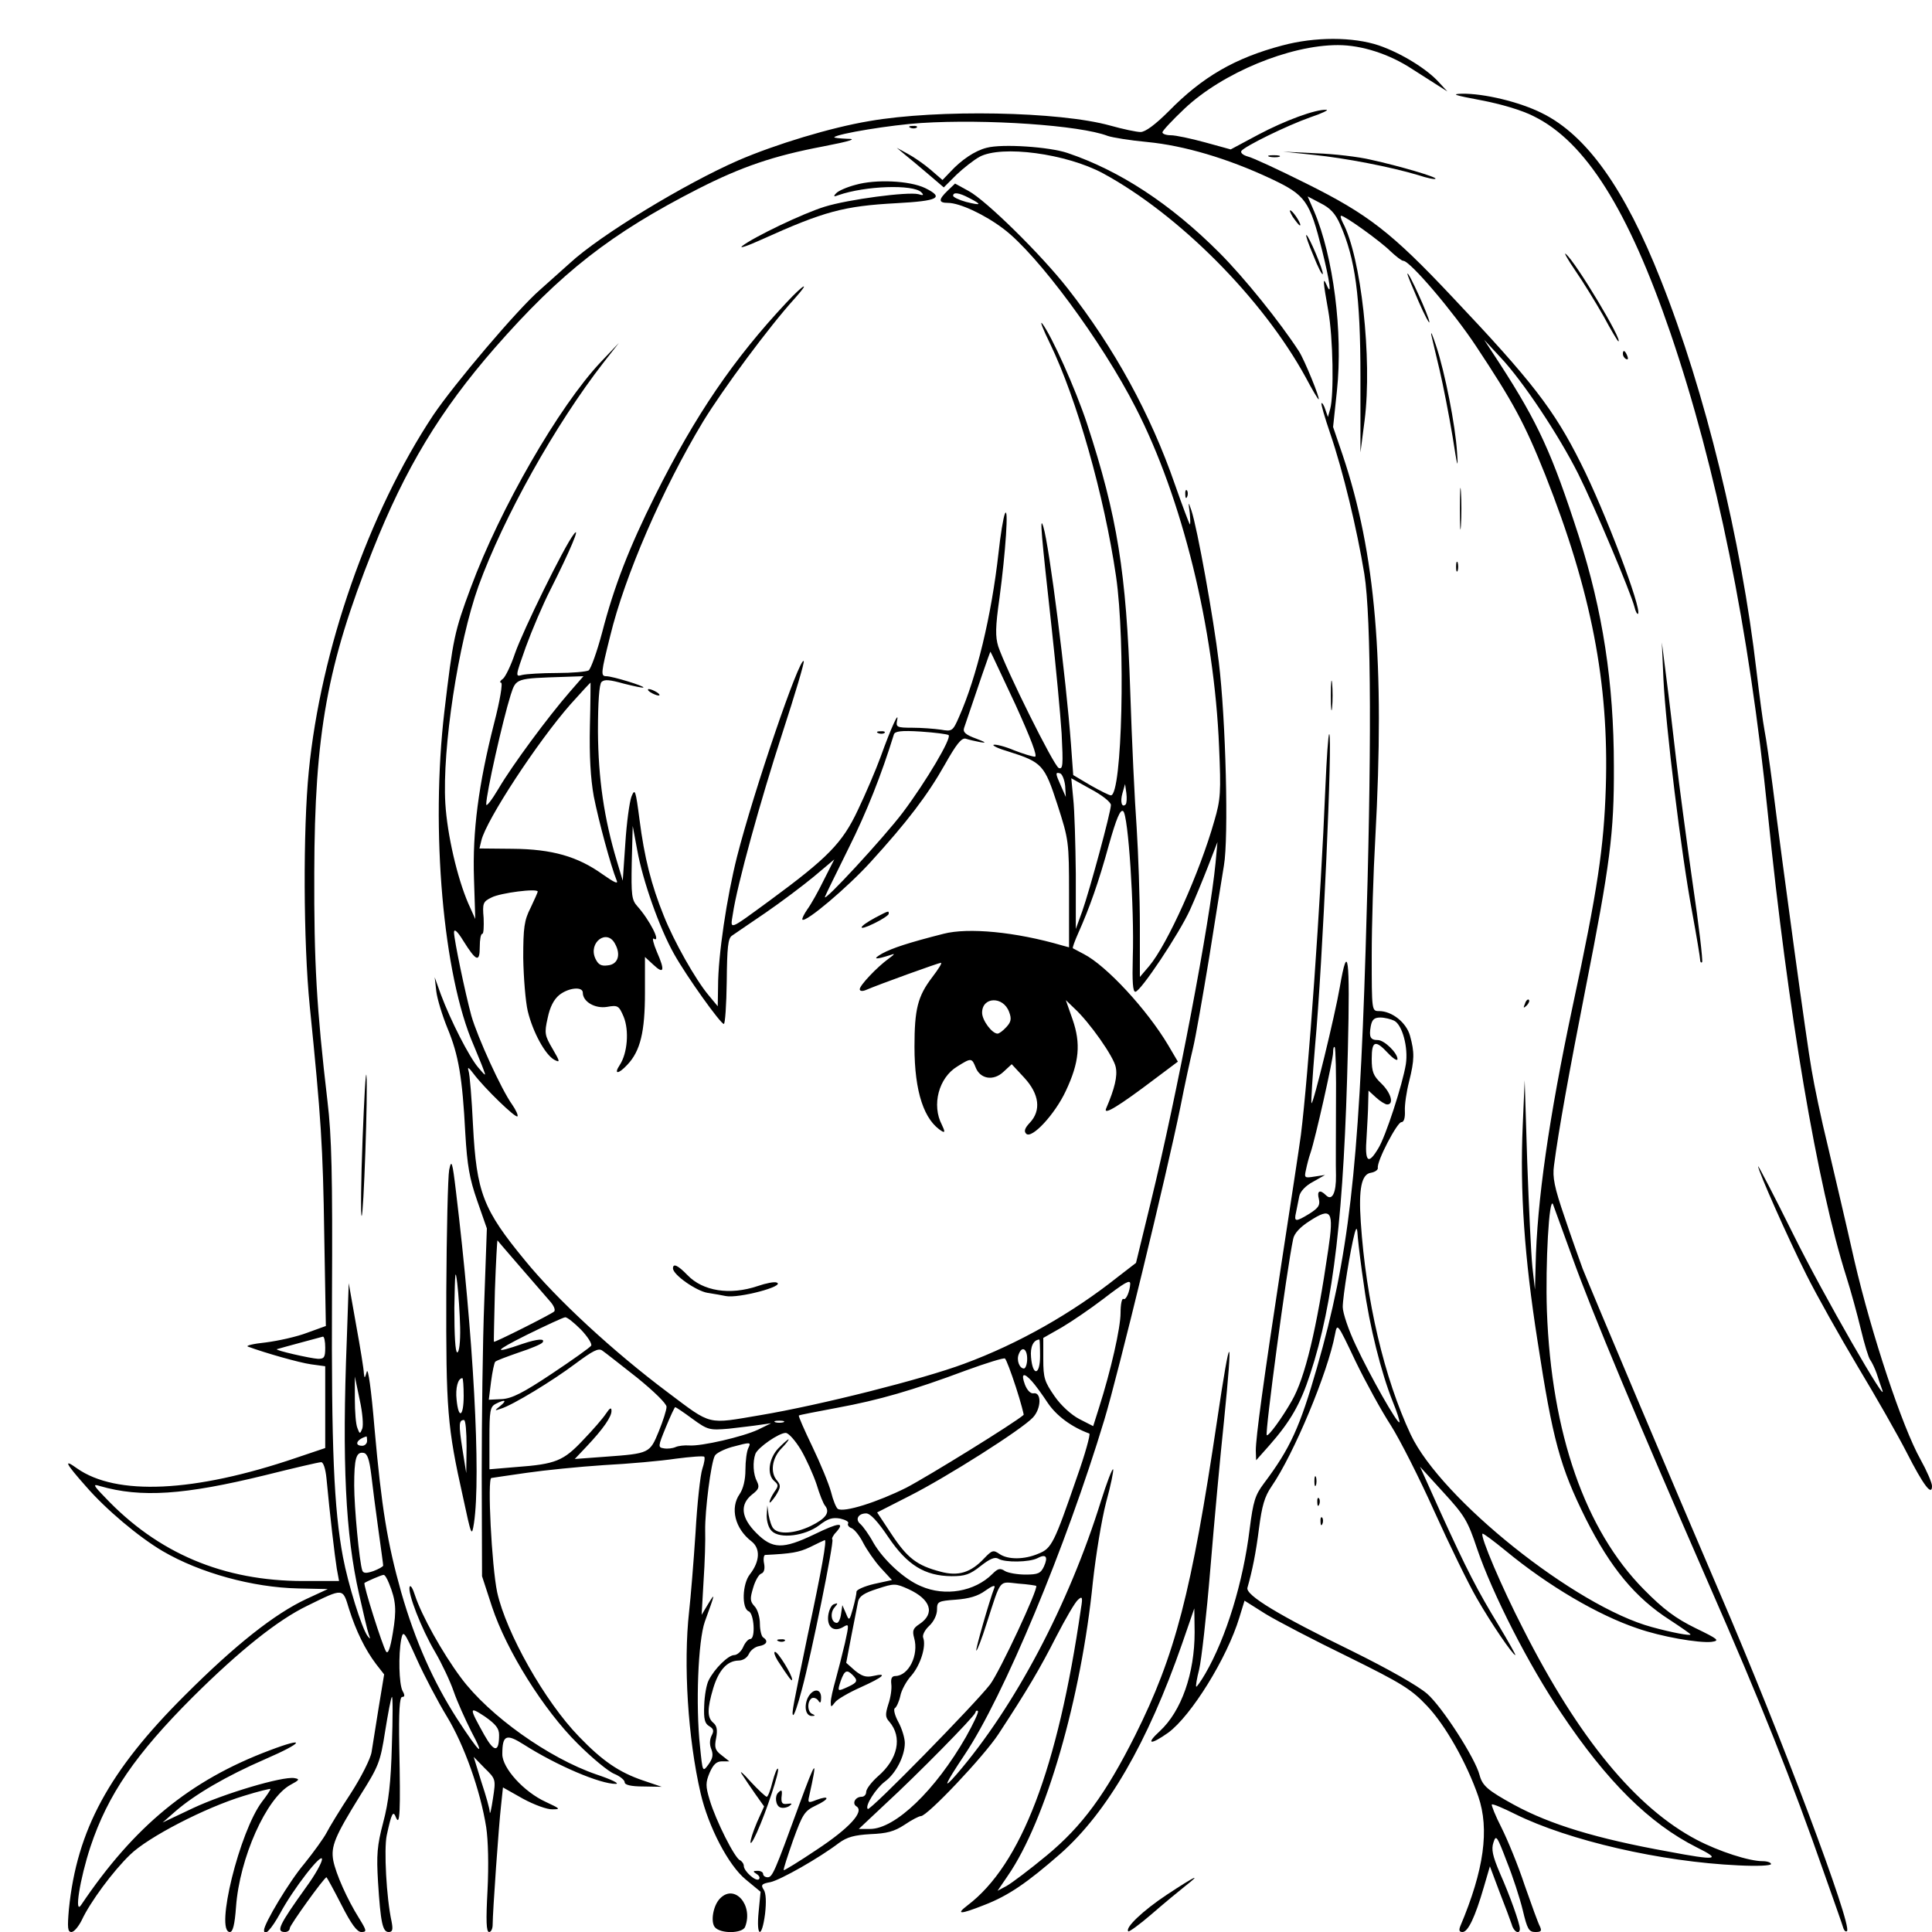 <?xml version="1.0" standalone="no"?>
<!DOCTYPE svg PUBLIC "-//W3C//DTD SVG 20010904//EN"
 "http://www.w3.org/TR/2001/REC-SVG-20010904/DTD/svg10.dtd">
<svg version="1.0" xmlns="http://www.w3.org/2000/svg"
 width="600pt" height="600pt" viewBox="0 0 600 600"
 preserveAspectRatio="xMidYMid meet">

<g transform="translate(0,600) scale(0.1,-0.1)"
fill="#000000" stroke="none">
<path d="M3983 5859 c-148 -39 -249 -98 -353 -204 -42 -42 -73 -65 -88 -65
-12 0 -55 9 -94 20 -158 44 -535 51 -748 14 -120 -20 -291 -72 -407 -122 -165
-72 -429 -232 -523 -319 -30 -27 -73 -65 -94 -84 -69 -60 -265 -291 -331 -389
-200 -302 -349 -728 -386 -1105 -18 -181 -17 -531 3 -730 35 -346 41 -436 45
-711 l5 -282 -58 -21 c-31 -12 -89 -25 -128 -30 -39 -4 -64 -10 -56 -13 54
-20 160 -50 196 -55 l44 -6 0 -127 0 -127 -92 -31 c-315 -107 -557 -118 -679
-32 -43 31 -36 16 27 -55 63 -73 166 -159 239 -202 116 -68 280 -113 421 -116
l92 -2 -67 -31 c-98 -46 -219 -141 -377 -299 -236 -235 -335 -418 -360 -664
-5 -58 -4 -71 8 -71 8 0 22 17 32 37 26 56 97 152 150 203 55 54 232 146 354
183 45 14 82 23 82 21 0 -3 -12 -21 -26 -39 -70 -92 -147 -405 -100 -405 9 0
15 22 19 78 11 152 94 338 169 379 28 15 30 18 12 21 -37 6 -218 -48 -314 -93
l-95 -45 40 35 c60 52 157 109 279 162 120 52 129 71 13 27 -247 -93 -420
-235 -585 -480 -22 -33 -4 81 29 181 54 162 140 287 318 465 146 145 264 239
355 283 114 56 110 56 130 -10 22 -69 50 -126 84 -171 l25 -32 -17 -103 c-9
-56 -19 -118 -22 -138 -3 -20 -32 -78 -65 -129 -33 -50 -67 -106 -75 -122 -9
-17 -40 -60 -69 -96 -46 -54 -125 -186 -125 -206 0 -22 23 3 50 52 40 75 130
191 130 168 0 -10 -21 -48 -48 -85 -86 -120 -96 -141 -67 -141 8 0 15 5 15 12
0 9 107 158 114 158 1 0 22 -38 46 -85 31 -61 49 -85 62 -85 18 0 17 4 -7 43
-37 59 -72 138 -80 179 -8 44 5 75 83 201 58 92 63 104 78 200 9 56 18 104 21
107 3 3 3 -65 0 -150 -3 -116 -10 -176 -27 -240 -19 -72 -21 -100 -16 -185 8
-125 14 -155 33 -155 12 0 14 7 9 33 -16 73 -24 224 -15 267 15 70 20 79 29
55 12 -28 14 21 10 218 -2 114 1 157 9 157 8 0 9 5 1 19 -11 22 -13 111 -4
160 6 29 9 26 49 -63 23 -51 65 -131 93 -177 54 -89 104 -230 122 -344 6 -40
8 -117 4 -196 -5 -94 -4 -129 5 -129 6 0 11 10 11 23 0 38 19 309 26 369 l6
57 62 -35 c35 -19 76 -34 92 -33 26 0 24 2 -21 23 -68 31 -135 105 -135 148 0
60 12 65 67 30 102 -65 238 -123 286 -122 12 1 -15 14 -60 29 -149 51 -334
183 -421 300 -59 79 -123 195 -143 256 -7 22 -14 34 -17 27 -6 -20 36 -129 79
-202 21 -36 47 -91 58 -123 11 -32 36 -87 54 -123 47 -88 26 -69 -44 39 -73
114 -129 239 -173 392 -43 153 -61 262 -83 510 -10 120 -20 190 -24 175 -6
-21 -7 -22 -9 -5 0 11 -11 79 -24 150 l-23 130 -6 -175 c-15 -382 -4 -605 38
-790 13 -58 26 -114 30 -125 6 -16 5 -17 -4 -5 -18 25 -60 160 -76 245 -28
149 -36 338 -34 810 2 375 -1 497 -14 605 -34 290 -42 433 -41 710 1 431 40
646 181 1000 102 257 210 435 380 630 205 234 360 355 632 494 134 68 233 102
386 131 88 17 108 24 76 24 -24 1 -42 3 -40 5 11 11 176 38 269 44 203 13 494
-7 580 -40 14 -5 69 -14 123 -19 114 -11 250 -51 384 -114 108 -51 120 -68
159 -223 24 -96 31 -147 14 -107 -13 29 -11 10 5 -80 15 -83 18 -262 6 -305
l-7 -25 -8 23 c-4 13 -10 22 -12 20 -2 -3 10 -44 27 -94 40 -117 83 -296 106
-436 22 -136 23 -569 4 -1168 -21 -681 -53 -957 -151 -1297 -53 -185 -83 -251
-165 -360 -27 -36 -33 -55 -44 -141 -20 -165 -73 -338 -138 -450 -14 -24 -27
-42 -28 -40 -2 2 2 26 9 53 7 28 23 169 35 315 12 146 31 351 42 455 29 287
21 289 -21 5 -80 -537 -130 -730 -255 -980 -91 -181 -164 -281 -274 -372 -53
-44 -109 -86 -125 -95 l-28 -15 32 47 c118 171 228 552 264 912 9 82 27 193
41 247 15 54 24 100 22 103 -3 3 -20 -42 -38 -99 -100 -322 -268 -639 -448
-848 -46 -53 -37 -32 25 61 120 179 315 646 434 1041 42 139 193 760 236 971
13 67 31 149 39 182 8 33 30 159 50 280 19 121 40 250 46 287 15 86 6 454 -16
633 -16 134 -67 417 -85 470 -10 29 -10 28 -5 -9 2 -21 2 -37 0 -34 -2 2 -23
57 -46 123 -76 220 -189 425 -333 609 -83 106 -254 274 -308 303 l-42 23 -23
-22 c-29 -28 -29 -38 1 -38 36 0 114 -36 173 -81 105 -79 305 -349 410 -555
144 -280 244 -685 259 -1054 6 -140 5 -162 -15 -230 -45 -159 -145 -382 -202
-450 l-29 -34 0 159 c0 88 -5 225 -10 305 -6 80 -15 271 -20 425 -12 366 -40
542 -134 829 -36 109 -110 273 -139 311 -9 11 2 -17 24 -62 83 -172 168 -470
205 -723 30 -206 19 -680 -16 -680 -5 0 -33 14 -63 31 l-54 32 -7 96 c-15 203
-67 615 -86 676 -12 38 -6 -25 26 -315 13 -118 27 -266 31 -328 5 -99 4 -112
-9 -107 -15 6 -164 306 -188 378 -9 30 -9 59 4 150 19 142 29 289 17 262 -5
-11 -14 -66 -20 -122 -22 -196 -68 -386 -122 -508 -20 -46 -22 -47 -57 -41
-21 3 -60 6 -89 6 -48 0 -51 2 -47 23 7 32 -18 -21 -51 -113 -15 -41 -47 -116
-71 -166 -48 -102 -93 -148 -274 -281 -130 -95 -122 -92 -114 -41 13 89 85
350 154 562 39 120 69 220 66 223 -13 13 -155 -403 -207 -607 -32 -127 -59
-307 -59 -403 l-1 -62 -29 35 c-40 48 -107 166 -139 247 -38 94 -60 180 -75
298 -12 92 -14 98 -25 71 -6 -16 -15 -81 -19 -145 l-8 -116 -18 60 c-40 133
-58 257 -59 403 0 93 4 147 11 154 9 9 26 7 69 -5 32 -8 59 -14 61 -12 5 4
-96 35 -115 35 -18 0 -17 9 12 125 45 186 162 456 288 665 61 100 205 295 285
383 51 57 29 46 -26 -13 -163 -174 -282 -348 -407 -598 -81 -162 -128 -283
-165 -426 -16 -60 -35 -113 -42 -118 -7 -4 -51 -8 -98 -8 -47 0 -95 -3 -108
-6 -22 -6 -22 -6 11 87 19 52 53 132 76 177 63 125 95 202 73 173 -29 -36
-158 -299 -183 -371 -12 -36 -29 -71 -37 -78 -9 -6 -11 -12 -6 -12 6 0 -3 -55
-22 -128 -48 -189 -67 -334 -62 -481 l4 -125 -22 49 c-34 79 -65 212 -71 310
-10 170 40 499 103 675 78 214 238 501 389 695 l47 60 -57 -60 c-129 -137
-312 -454 -403 -700 -51 -137 -55 -157 -82 -385 -43 -366 -4 -819 91 -1036 11
-27 25 -60 30 -74 9 -24 8 -23 -16 5 -28 33 -85 144 -116 227 l-19 53 5 -44
c3 -24 19 -76 35 -115 34 -82 46 -152 55 -325 6 -101 13 -141 37 -210 l30 -86
-8 -225 c-5 -124 -8 -367 -8 -540 l1 -315 31 -95 c45 -136 160 -320 266 -425
45 -45 96 -87 114 -94 17 -7 32 -19 32 -26 0 -8 19 -13 58 -13 l57 -1 -59 20
c-73 25 -125 60 -198 136 -106 109 -226 322 -254 448 -17 81 -31 355 -18 355
5 1 54 8 109 16 55 8 163 19 240 24 77 4 178 13 224 20 46 6 86 9 88 6 3 -3 0
-20 -6 -38 -6 -18 -16 -107 -21 -198 -6 -91 -15 -201 -20 -245 -18 -162 -4
-393 36 -565 24 -103 86 -223 140 -267 l46 -38 -6 -62 c-8 -80 10 -85 20 -6 4
36 3 63 -4 74 -10 15 -7 19 21 24 31 7 150 74 213 122 25 18 47 24 97 27 51 2
74 8 106 29 22 15 45 27 51 27 20 0 196 186 241 255 91 139 128 202 179 302
29 56 59 108 68 115 13 12 15 8 9 -27 -72 -498 -186 -796 -352 -922 -38 -29
-24 -29 52 1 75 29 133 69 236 159 146 129 271 345 378 652 l38 110 1 -74 c0
-128 -41 -245 -108 -307 -46 -42 -29 -44 26 -5 71 52 183 232 221 358 l16 52
65 -41 c36 -22 151 -82 256 -133 168 -83 197 -101 246 -153 57 -60 123 -177
159 -281 35 -102 18 -228 -56 -403 -5 -13 -3 -18 7 -18 17 0 39 46 66 139 l19
65 30 -80 c17 -43 34 -89 38 -101 6 -23 25 -32 25 -13 0 16 -30 101 -62 173
-23 54 -27 74 -20 95 8 25 11 21 41 -58 19 -47 41 -115 50 -152 14 -59 19 -68
39 -68 18 0 21 3 14 18 -5 9 -26 67 -47 127 -20 61 -53 141 -72 179 -19 37
-32 70 -30 72 2 3 35 -11 73 -30 166 -82 452 -148 692 -159 58 -3 102 -1 102
4 0 5 -12 9 -26 9 -42 0 -135 30 -204 66 -189 99 -368 316 -540 656 -66 128
-134 288 -126 295 2 2 34 -22 72 -53 132 -109 287 -200 409 -241 74 -26 190
-46 230 -42 27 4 22 8 -50 43 -61 30 -99 58 -160 120 -182 184 -287 484 -301
865 -5 146 7 359 19 331 3 -8 30 -82 60 -165 63 -175 200 -502 424 -1015 161
-367 259 -613 359 -900 30 -85 57 -161 59 -169 3 -8 8 -11 11 -8 17 17 -205
609 -396 1052 -146 340 -393 925 -425 1005 -9 25 -35 97 -56 160 -32 93 -38
124 -33 160 14 109 48 295 98 550 76 385 89 483 88 690 0 260 -35 484 -109
715 -83 257 -126 351 -245 535 l-49 75 51 -55 c69 -73 180 -240 241 -361 51
-102 163 -368 175 -414 3 -14 9 -24 11 -21 13 13 -103 320 -178 468 -83 166
-151 254 -399 516 -188 200 -262 257 -453 352 -86 43 -168 81 -182 84 -14 4
-23 11 -20 17 9 14 141 79 215 105 36 12 58 23 49 23 -33 2 -128 -33 -211 -77
l-86 -46 -80 22 c-44 12 -91 22 -106 22 -14 0 -26 4 -26 9 0 5 31 38 69 74
118 111 326 197 476 197 74 0 160 -28 230 -74 28 -18 64 -41 80 -51 l30 -19
-25 27 c-37 42 -118 92 -188 116 -80 27 -199 27 -299 0z m-973 -474 c41 -21
38 -24 -10 -12 -22 6 -40 15 -40 19 0 12 18 10 50 -7z m1152 -82 c47 -107 63
-222 63 -473 l0 -235 13 100 c24 191 -11 508 -68 614 -6 12 -8 21 -5 21 12 0
123 -80 153 -110 17 -16 35 -30 40 -30 21 0 156 -159 226 -265 116 -175 151
-240 215 -400 143 -362 198 -646 188 -970 -6 -186 -25 -317 -103 -680 -74
-348 -111 -607 -115 -805 l-2 -75 -8 70 c-4 39 -11 185 -16 325 l-8 255 -6
-140 c-9 -203 5 -409 46 -670 47 -307 70 -391 150 -552 76 -151 153 -245 261
-314 35 -23 64 -43 64 -45 0 -5 -58 6 -120 23 -237 64 -654 397 -749 598 -82
175 -139 417 -155 660 -7 103 2 149 32 153 12 2 22 9 21 15 -4 20 60 142 73
142 8 0 12 13 11 35 -1 19 5 60 13 91 17 68 17 91 3 142 -11 41 -56 77 -96 77
-23 0 -23 0 -23 173 0 94 5 258 11 362 30 548 1 887 -101 1191 l-30 88 12 113
c19 181 -11 416 -71 557 l-20 46 40 -21 c30 -15 46 -32 61 -66z m-1009 -1490
c49 -108 70 -163 61 -163 -7 0 -37 9 -65 20 -28 12 -57 19 -63 17 -6 -2 15
-12 46 -21 105 -33 112 -42 152 -165 35 -109 36 -114 36 -277 l0 -166 -22 6
c-144 42 -291 56 -368 36 -110 -28 -158 -44 -190 -61 -33 -19 -22 -20 25 -5
16 6 14 3 -5 -11 -36 -26 -90 -83 -90 -95 0 -6 8 -7 18 -3 44 19 228 85 234
85 5 0 -8 -20 -27 -45 -45 -59 -55 -99 -55 -216 0 -140 30 -230 87 -263 8 -4
7 2 -2 21 -32 61 -10 146 48 181 43 27 45 27 57 -3 14 -36 55 -43 86 -14 l26
24 39 -42 c47 -51 53 -102 17 -140 -15 -16 -19 -26 -11 -34 17 -17 89 60 123
133 42 89 47 147 21 222 l-21 60 26 -25 c48 -44 123 -151 129 -183 6 -28 -3
-66 -30 -129 -9 -22 40 8 151 92 l72 54 -30 51 c-66 111 -192 247 -262 283
-17 9 -32 17 -34 18 -2 2 6 23 17 48 34 76 63 157 95 274 23 81 35 110 44 104
16 -10 35 -304 30 -453 -2 -77 0 -108 8 -108 16 0 137 182 170 255 15 33 40
94 56 135 l29 75 -6 -65 c-17 -179 -119 -718 -201 -1053 l-46 -189 -57 -44
c-141 -112 -308 -207 -476 -269 -128 -48 -449 -129 -634 -160 -166 -28 -149
-33 -286 70 -171 128 -347 291 -444 410 -131 159 -151 211 -162 420 -4 83 -10
159 -14 170 -4 13 1 10 16 -10 34 -45 130 -138 136 -132 3 3 -5 20 -16 36 -34
47 -108 210 -127 276 -20 74 -53 233 -54 259 0 13 10 5 29 -26 40 -64 51 -68
51 -19 0 23 3 41 8 41 4 0 5 22 4 49 -4 46 -2 51 25 64 27 14 143 29 143 18 0
-2 -10 -25 -22 -50 -20 -39 -23 -62 -23 -156 1 -60 7 -135 14 -165 16 -66 54
-135 82 -151 19 -10 19 -7 -5 34 -24 41 -26 48 -15 96 7 34 19 57 36 71 29 23
73 27 73 7 0 -28 38 -50 75 -44 34 6 37 4 52 -31 17 -42 12 -112 -12 -149 -20
-30 -5 -30 23 0 41 43 55 103 55 224 l0 111 26 -24 c33 -31 37 -19 11 40 -11
26 -15 44 -10 41 25 -15 -13 59 -51 101 -17 19 -19 34 -17 135 l3 114 14 -75
c17 -95 69 -242 114 -322 39 -70 145 -218 155 -218 4 0 8 59 9 132 1 106 4
134 16 142 9 6 55 38 104 71 48 33 116 84 151 113 l63 53 -32 -63 c-17 -35
-40 -76 -51 -91 -11 -16 -18 -30 -16 -33 10 -10 140 100 211 178 114 125 178
209 231 303 36 64 52 84 65 81 9 -3 30 -8 46 -11 20 -3 16 0 -13 11 -33 12
-42 20 -38 33 39 116 81 239 82 237 1 0 35 -74 77 -163z m-1382 40 c-69 -79
-181 -231 -222 -301 -22 -37 -39 -59 -39 -50 0 34 51 260 76 340 17 52 15 51
168 56 l58 2 -41 -47z m61 -108 c-2 -92 2 -162 12 -218 15 -76 53 -217 71
-261 6 -13 -7 -7 -44 19 -77 55 -156 78 -279 79 l-103 1 6 25 c15 63 174 306
277 423 33 37 61 67 62 67 0 0 0 -61 -2 -135z m1114 -28 c10 -9 -70 -144 -142
-240 -58 -77 -250 -285 -242 -262 2 6 35 73 73 150 57 114 102 228 141 354 3
10 22 13 84 9 44 -3 83 -8 86 -11z m362 -158 l2 -34 -15 34 c-18 40 -18 44 -2
39 6 -3 13 -20 15 -39z m142 -59 c0 -22 -66 -265 -89 -330 l-20 -55 0 171 c-1
94 -4 199 -8 234 l-6 63 61 -34 c34 -18 62 -40 62 -49z m46 2 c-12 -12 -18 8
-10 35 l8 28 4 -28 c2 -16 1 -31 -2 -35z m-1586 -433 c19 -34 9 -64 -22 -67
-21 -3 -30 2 -39 21 -23 50 36 94 61 46z m1224 -212 c8 -21 6 -31 -9 -47 -10
-11 -22 -20 -27 -20 -17 0 -48 41 -48 65 0 50 66 52 84 2z m1196 -27 c25 -13
44 -83 36 -135 -10 -62 -63 -226 -86 -262 -31 -52 -42 -42 -36 35 2 37 5 85 5
106 l1 39 23 -21 c13 -12 29 -22 35 -22 22 0 12 36 -18 65 -25 24 -30 36 -30
77 0 56 11 60 51 17 16 -17 29 -25 29 -18 0 19 -41 59 -61 59 -23 0 -28 9 -22
43 4 21 11 27 30 27 13 0 33 -5 43 -10z m-94 -823 c17 -126 54 -272 89 -359
14 -34 23 -63 21 -65 -6 -6 -91 144 -135 238 -23 48 -41 102 -41 120 0 32 24
181 37 229 6 21 8 19 10 -15 2 -22 10 -89 19 -148z m-2620 58 c38 -44 79 -91
91 -105 12 -13 19 -28 14 -33 -8 -8 -185 -97 -187 -94 -1 1 1 73 3 160 3 86 7
156 8 155 1 -2 33 -39 71 -83z m1894 -52 c-1 -23 -13 -52 -21 -47 -5 3 -9 -17
-9 -43 0 -47 -30 -179 -67 -295 l-18 -57 -43 22 c-25 13 -57 42 -77 71 -31 45
-35 56 -35 115 l0 66 58 33 c32 19 89 58 127 87 69 53 85 62 85 48z m-1706
-142 c21 -22 35 -44 32 -50 -4 -6 -59 -45 -122 -87 -90 -60 -124 -77 -155 -79
l-41 -2 7 56 c4 31 10 59 13 62 4 4 37 16 74 29 37 12 70 26 73 31 9 13 -16
11 -61 -4 -95 -33 -91 -24 11 27 61 30 115 55 120 55 6 1 28 -17 49 -38z
m2515 -297 c28 -44 89 -164 136 -269 47 -104 106 -225 131 -268 44 -77 112
-177 120 -177 2 0 -21 41 -51 91 -67 110 -99 172 -182 354 l-63 140 72 -79
c66 -72 76 -88 105 -175 48 -141 160 -361 262 -512 141 -211 273 -342 420
-416 79 -39 64 -42 -89 -13 -222 40 -366 84 -478 145 -82 45 -98 59 -107 92
-13 52 -116 212 -163 253 -29 25 -119 76 -232 132 -228 111 -332 174 -326 197
15 53 26 106 36 185 9 69 17 98 39 130 69 100 175 354 197 472 7 36 7 36 64
-84 32 -66 81 -155 109 -198z m-3309 241 c0 -30 -3 -35 -22 -35 -23 1 -137 27
-128 30 16 5 136 37 143 39 4 0 7 -15 7 -34z m2220 -26 c0 -61 -23 -64 -28 -4
-3 32 7 54 26 55 1 0 2 -23 2 -51z m-1252 -67 c53 -43 92 -81 92 -91 0 -10
-11 -44 -24 -76 -28 -68 -28 -69 -166 -79 l-95 -7 36 38 c53 56 79 94 78 112
0 11 -5 9 -17 -9 -9 -14 -41 -51 -71 -82 -61 -65 -85 -75 -208 -84 l-83 -7 0
96 c0 85 2 98 19 107 29 15 37 12 15 -6 -19 -15 -19 -16 1 -9 37 11 163 88
232 140 54 40 71 49 83 41 9 -6 57 -44 108 -84z m1212 58 c0 -16 -5 -30 -10
-30 -14 0 -24 26 -16 45 10 26 26 16 26 -15z m-35 -88 c15 -46 25 -85 24 -86
-28 -25 -297 -191 -364 -226 -90 -45 -194 -78 -213 -66 -5 3 -15 27 -21 52 -7
26 -33 89 -58 141 -25 52 -44 95 -42 97 2 2 56 12 119 24 130 24 234 54 400
116 63 23 118 40 121 37 4 -3 19 -43 34 -89z m50 18 c10 -11 32 -41 49 -67 27
-40 74 -75 129 -95 4 -2 -13 -64 -39 -137 -70 -203 -78 -220 -119 -236 -44
-19 -95 -19 -121 -1 -19 13 -23 12 -47 -13 -42 -45 -81 -57 -136 -42 -73 19
-103 42 -152 116 l-45 68 100 51 c115 58 350 207 384 244 26 28 27 79 2 75 -9
-2 -20 9 -27 27 -13 35 -4 39 22 10z m-2080 -147 c-7 -17 -8 -17 -15 2 -5 11
-8 52 -8 90 l0 70 15 -72 c9 -40 12 -80 8 -90z m1025 31 c48 -35 53 -36 113
-31 34 4 78 9 97 12 l35 5 -41 -20 c-47 -22 -176 -52 -214 -49 -14 1 -33 -1
-42 -5 -9 -4 -25 -6 -36 -4 -19 3 -19 5 6 66 14 34 27 62 29 62 2 0 26 -16 53
-36z m283 -11 c-7 -2 -19 -2 -25 0 -7 3 -2 5 12 5 14 0 19 -2 13 -5z m54 -85
c17 -29 39 -78 49 -108 9 -30 21 -61 27 -67 15 -20 2 -39 -45 -62 -50 -24
-100 -27 -116 -8 -6 6 -12 26 -15 42 l-4 30 -2 -32 c0 -18 6 -39 16 -48 25
-25 103 -15 147 18 27 21 41 25 65 21 17 -4 28 -10 25 -15 -3 -5 2 -12 11 -15
9 -4 25 -24 36 -46 11 -21 35 -56 54 -77 l35 -38 -55 -12 c-30 -7 -55 -18 -55
-24 0 -7 -5 -30 -11 -52 -11 -39 -12 -40 -22 -15 l-11 25 -4 -27 c-2 -16 -8
-28 -13 -28 -17 0 -22 30 -8 47 12 14 12 16 -1 11 -8 -2 -16 -19 -18 -36 -4
-37 19 -52 48 -34 17 10 17 8 4 -51 -8 -34 -21 -85 -29 -114 -8 -28 -15 -59
-15 -69 0 -16 1 -17 13 -1 6 9 42 30 80 47 71 32 86 46 38 35 -22 -5 -35 0
-56 17 l-27 24 16 84 c9 47 19 95 21 107 4 16 19 26 60 39 52 17 56 17 96 -1
70 -32 84 -76 34 -109 -20 -13 -22 -21 -16 -43 15 -53 -17 -117 -58 -118 -11
0 -15 -7 -13 -25 2 -14 -2 -42 -9 -62 -10 -32 -10 -41 3 -55 41 -48 27 -116
-36 -170 -20 -18 -36 -39 -36 -48 0 -8 -6 -15 -14 -15 -20 0 -31 -21 -16 -30
25 -16 -23 -68 -123 -134 -55 -37 -101 -65 -103 -64 -2 2 12 44 29 93 30 83
36 91 71 108 43 20 44 33 1 17 -25 -10 -27 -9 -22 12 27 122 22 117 -31 -27
-76 -208 -83 -225 -98 -225 -8 0 -14 5 -14 10 0 6 -8 10 -17 10 -15 0 -16 -2
-3 -10 8 -5 11 -12 7 -16 -9 -9 -47 25 -47 41 0 7 -6 15 -12 18 -16 6 -75 123
-94 187 -13 43 -13 54 0 85 11 25 21 35 38 35 l23 0 -24 19 c-20 15 -23 24
-17 53 5 26 2 39 -9 48 -19 16 -19 43 0 107 17 56 43 85 78 86 14 0 27 8 33
21 5 11 19 22 32 24 23 4 29 16 12 27 -5 3 -10 22 -10 42 0 20 -7 45 -17 55
-14 15 -14 24 -4 57 6 21 17 41 25 44 9 3 12 15 9 31 -3 14 -1 26 3 27 82 4
105 8 139 24 22 11 43 21 46 22 8 4 -9 -91 -53 -297 -45 -218 -50 -242 -45
-246 3 -3 15 32 27 78 29 106 101 461 95 467 -3 2 2 13 12 23 28 32 8 30 -68
-7 -98 -47 -130 -46 -180 4 -48 48 -52 89 -13 120 21 16 23 23 15 40 -12 22
-14 61 -5 86 8 20 73 65 94 65 9 0 30 -24 47 -52z m-1347 27 c0 -8 -7 -15 -15
-15 -26 0 -18 20 13 29 1 1 2 -6 2 -14z m1184 -22 c-5 -10 -9 -40 -9 -68 0
-31 -7 -59 -18 -75 -30 -43 -15 -107 37 -147 28 -22 26 -62 -5 -102 -24 -30
-26 -106 -4 -115 17 -6 22 -86 5 -86 -6 0 -16 -11 -22 -25 -6 -14 -19 -25 -28
-25 -18 0 -61 -42 -79 -78 -7 -13 -13 -48 -14 -78 -2 -44 2 -57 16 -65 13 -8
15 -14 7 -29 -6 -12 -7 -28 -1 -42 7 -18 4 -30 -9 -48 -18 -24 -18 -24 -26 56
-14 128 -6 329 15 388 32 88 33 92 11 56 l-21 -35 6 105 c4 58 6 128 5 157 -1
61 18 211 30 232 4 8 28 20 52 27 60 16 61 16 52 -3z m-1171 -83 c4 -36 14
-112 22 -170 8 -58 15 -108 15 -112 0 -3 -14 -11 -30 -17 -23 -8 -32 -7 -35 2
-9 27 -25 196 -25 264 0 83 6 105 29 101 12 -2 18 -20 24 -68z m-139 -12 c10
-108 26 -244 32 -280 l7 -38 -111 0 c-248 0 -452 86 -617 261 -36 37 -37 41
-15 34 128 -37 262 -28 515 34 88 22 165 40 172 40 7 1 14 -20 17 -51z m1745
-182 c59 -87 113 -120 196 -121 42 0 57 5 91 32 28 22 44 29 55 22 20 -12 96
-11 121 2 26 14 34 5 20 -26 -10 -21 -18 -25 -57 -25 -25 0 -54 5 -64 11 -15
10 -22 8 -39 -9 -55 -55 -147 -71 -222 -38 -51 21 -116 81 -147 134 -14 26
-33 52 -41 59 -17 14 -7 33 18 33 13 0 36 -25 69 -74z m-1551 -143 c22 -54 24
-83 12 -154 -8 -49 -15 -67 -21 -58 -11 17 -72 209 -67 213 7 5 53 25 59 25 4
1 11 -11 17 -26z m2010 -8 c8 -7 -113 -266 -143 -306 -46 -60 -373 -394 -380
-387 -10 9 25 64 53 85 34 25 62 79 62 120 0 15 -9 45 -20 65 -11 20 -16 40
-11 43 5 3 13 20 17 38 3 17 19 47 35 64 28 33 46 91 36 117 -3 8 5 24 19 37
14 13 24 34 24 50 0 25 3 27 58 31 41 3 69 11 92 28 21 15 32 19 28 9 -16 -42
-59 -192 -56 -195 2 -2 17 36 32 84 46 142 37 130 98 124 29 -2 54 -6 56 -7z
m-570 -277 c17 -17 15 -23 -13 -36 -35 -16 -35 -16 -24 18 12 33 19 36 37 18z
m-1098 -186 c0 -55 -15 -55 -46 0 -48 86 -48 90 2 57 34 -24 44 -37 44 -57z
m1450 -6 c-95 -166 -220 -286 -298 -286 l-35 0 83 78 c99 91 274 269 279 283
1 6 5 8 8 5 3 -3 -14 -39 -37 -80z m-1469 -191 c-5 -33 -9 -52 -10 -43 0 10
-12 52 -26 94 l-24 78 34 -35 c35 -34 35 -35 26 -94z"/>
<path d="M4371 5150 c-1 -3 15 -41 34 -85 19 -44 35 -73 34 -65 0 15 -66 160
-68 150z"/>
<path d="M4445 4960 c3 -14 15 -63 26 -110 11 -47 29 -139 40 -205 15 -97 18
-106 14 -50 -5 84 -38 250 -65 331 -11 33 -17 48 -15 34z"/>
<path d="M4534 4420 c0 -58 1 -81 3 -52 2 28 2 76 0 105 -2 28 -3 5 -3 -53z"/>
<path d="M4522 4240 c0 -14 2 -19 5 -12 2 6 2 18 0 25 -3 6 -5 1 -5 -13z"/>
<path d="M4736 2883 c-6 -14 -5 -15 5 -6 7 7 10 15 7 18 -3 3 -9 -2 -12 -12z"/>
<path d="M2718 3150 c-54 -29 -57 -44 -4 -18 25 12 46 26 46 30 0 10 2 11 -42
-12z"/>
<path d="M2090 2061 c0 -20 72 -70 107 -76 21 -3 47 -8 57 -10 39 -8 187 31
158 42 -7 3 -33 -2 -59 -11 -86 -29 -170 -16 -218 34 -29 30 -45 38 -45 21z"/>
<path d="M4082 1400 c0 -14 2 -19 5 -12 2 6 2 18 0 25 -3 6 -5 1 -5 -13z"/>
<path d="M4091 1334 c0 -11 3 -14 6 -6 3 7 2 16 -1 19 -3 4 -6 -2 -5 -13z"/>
<path d="M4101 1274 c0 -11 3 -14 6 -6 3 7 2 16 -1 19 -3 4 -6 -2 -5 -13z"/>
<path d="M2417 1502 c-30 -32 -36 -82 -12 -102 13 -11 13 -15 0 -33 -8 -12
-15 -26 -15 -32 0 -5 8 4 19 20 16 26 16 32 5 46 -23 25 -17 70 13 101 15 15
24 28 22 28 -3 0 -17 -13 -32 -28z"/>
<path d="M2418 903 c7 -3 16 -2 19 1 4 3 -2 6 -13 5 -11 0 -14 -3 -6 -6z"/>
<path d="M2415 843 c35 -54 45 -67 45 -59 0 15 -44 86 -53 86 -5 0 -1 -12 8
-27z"/>
<path d="M2508 726 c-12 -28 -5 -56 14 -55 10 0 10 2 1 6 -16 6 -17 39 -2 49
6 3 15 0 20 -7 6 -10 9 -8 9 9 0 30 -27 29 -42 -2z"/>
<path d="M2304 490 c9 -14 28 -42 42 -62 l27 -38 -22 -49 c-27 -64 -27 -91 0
-31 29 64 71 191 65 197 -3 3 -10 -15 -17 -41 -6 -25 -14 -46 -18 -46 -3 0
-26 21 -50 47 -24 27 -36 37 -27 23z"/>
<path d="M2417 433 c-12 -11 -8 -41 6 -46 8 -3 20 -1 28 4 11 8 9 9 -6 7 -15
-2 -19 2 -18 20 3 23 1 26 -10 15z"/>
<path d="M4598 5689 c63 -12 128 -31 165 -50 161 -79 294 -291 425 -674 143
-420 244 -917 302 -1490 62 -614 154 -1157 244 -1440 14 -44 34 -117 45 -163
11 -46 24 -89 29 -95 5 -7 14 -25 20 -42 5 -16 13 -39 17 -50 24 -66 -184 296
-275 480 -60 121 -110 217 -110 213 0 -14 93 -224 150 -337 32 -64 104 -192
160 -286 56 -93 125 -214 152 -267 51 -100 78 -136 78 -103 0 10 -16 47 -36
83 -56 100 -151 385 -205 617 -26 116 -64 277 -83 358 -20 81 -42 187 -50 235
-15 84 -89 626 -121 882 -9 69 -20 146 -25 171 -5 26 -16 109 -25 185 -47 406
-160 870 -297 1214 -112 284 -231 451 -370 519 -70 35 -180 61 -248 60 -35 -1
-22 -5 58 -20z"/>
<path d="M2828 5603 c7 -3 16 -2 19 1 4 3 -2 6 -13 5 -11 0 -14 -3 -6 -6z"/>
<path d="M3064 5541 c-36 -9 -78 -37 -113 -75 l-24 -25 -37 32 c-21 18 -53 40
-72 50 l-33 18 25 -21 c14 -11 47 -39 73 -61 l48 -41 39 39 c22 21 54 46 72
56 69 37 269 10 383 -51 236 -128 496 -389 630 -634 20 -38 38 -68 40 -68 6 0
-44 123 -61 149 -59 91 -170 229 -248 307 -150 150 -308 254 -471 309 -56 19
-203 29 -251 16z"/>
<path d="M4080 5519 c98 -10 238 -37 325 -63 27 -9 51 -14 53 -11 5 5 -110 39
-201 59 -37 9 -114 18 -170 20 l-102 5 95 -10z"/>
<path d="M3943 5513 c9 -2 23 -2 30 0 6 3 -1 5 -18 5 -16 0 -22 -2 -12 -5z"/>
<path d="M2657 5426 c-27 -7 -54 -19 -60 -26 -10 -10 -8 -12 7 -6 83 29 232
34 257 9 9 -9 7 -11 -9 -6 -33 8 -217 -16 -291 -39 -68 -21 -220 -94 -256
-122 -11 -9 16 0 60 20 195 88 255 104 419 113 130 7 150 17 89 47 -48 23
-153 28 -216 10z"/>
<path d="M4015 5326 c10 -14 19 -26 22 -26 7 0 -17 39 -28 46 -6 3 -3 -5 6
-20z"/>
<path d="M4079 5206 c14 -36 27 -61 29 -57 3 9 -44 121 -51 121 -3 0 7 -29 22
-64z"/>
<path d="M4892 5160 c25 -36 64 -100 88 -142 23 -43 44 -78 46 -78 15 0 -132
246 -163 271 -8 8 5 -16 29 -51z"/>
<path d="M5040 4901 c0 -6 4 -13 10 -16 6 -3 7 1 4 9 -7 18 -14 21 -14 7z"/>
<path d="M3681 4464 c0 -11 3 -14 6 -6 3 7 2 16 -1 19 -3 4 -6 -2 -5 -13z"/>
<path d="M5166 3890 c7 -145 55 -541 89 -722 14 -76 25 -143 25 -149 0 -7 3
-10 6 -7 3 3 -10 116 -30 250 -19 133 -42 306 -51 383 -9 77 -22 190 -30 250
l-14 110 5 -115z"/>
<path d="M4133 3840 c0 -41 2 -58 4 -37 2 20 2 54 0 75 -2 20 -4 3 -4 -38z"/>
<path d="M2020 3850 c8 -5 20 -10 25 -10 6 0 3 5 -5 10 -8 5 -19 10 -25 10 -5
0 -3 -5 5 -10z"/>
<path d="M2728 3723 c7 -3 16 -2 19 1 4 3 -2 6 -13 5 -11 0 -14 -3 -6 -6z"/>
<path d="M4116 3553 c-14 -348 -53 -895 -76 -1078 -5 -38 -32 -214 -59 -390
-58 -379 -81 -549 -81 -590 l1 -30 40 45 c66 75 97 128 128 223 73 222 105
500 117 1009 7 286 0 338 -25 193 -15 -88 -83 -367 -88 -361 -2 2 3 82 11 177
24 260 55 969 44 969 -3 0 -8 -75 -12 -167z m33 -984 c0 -96 -1 -194 0 -219 1
-54 -12 -81 -31 -62 -19 19 -29 14 -22 -12 4 -19 -1 -27 -29 -45 -44 -27 -49
-26 -42 4 3 14 7 36 10 50 3 15 20 33 43 45 l37 21 -33 -5 c-31 -5 -32 -4 -26
22 3 15 9 38 14 52 15 44 70 289 70 311 0 12 2 20 5 17 3 -3 5 -84 4 -179z
m-24 -450 c-36 -247 -72 -398 -113 -469 -30 -53 -73 -112 -78 -107 -6 6 62
515 82 609 3 17 21 37 51 56 68 44 76 32 58 -89z"/>
<path d="M1126 2462 c-5 -128 -6 -235 -3 -238 6 -6 20 389 15 436 -2 19 -7
-70 -12 -198z"/>
<path d="M1395 2367 c-4 -21 -8 -192 -9 -380 -1 -365 3 -418 52 -637 26 -121
27 -124 34 -80 22 148 -2 583 -56 1030 -11 93 -14 101 -21 67z m34 -489 c1
-46 -3 -78 -9 -78 -6 0 -9 52 -9 138 2 112 3 126 9 77 4 -33 8 -95 9 -137z
m11 -213 c0 -65 -16 -74 -22 -12 -4 36 4 67 18 67 2 0 4 -25 4 -55z m9 -157
l-1 -83 -12 75 c-12 77 -11 90 5 90 5 0 8 -37 8 -82z"/>
<path d="M3624 116 c-74 -49 -131 -103 -120 -114 3 -2 36 22 73 54 38 33 84
71 103 86 55 43 32 32 -56 -26z"/>
<path d="M2237 105 c-22 -21 -31 -73 -17 -90 17 -21 86 -20 94 1 26 67 -32
134 -77 89z"/>
</g>
</svg>
